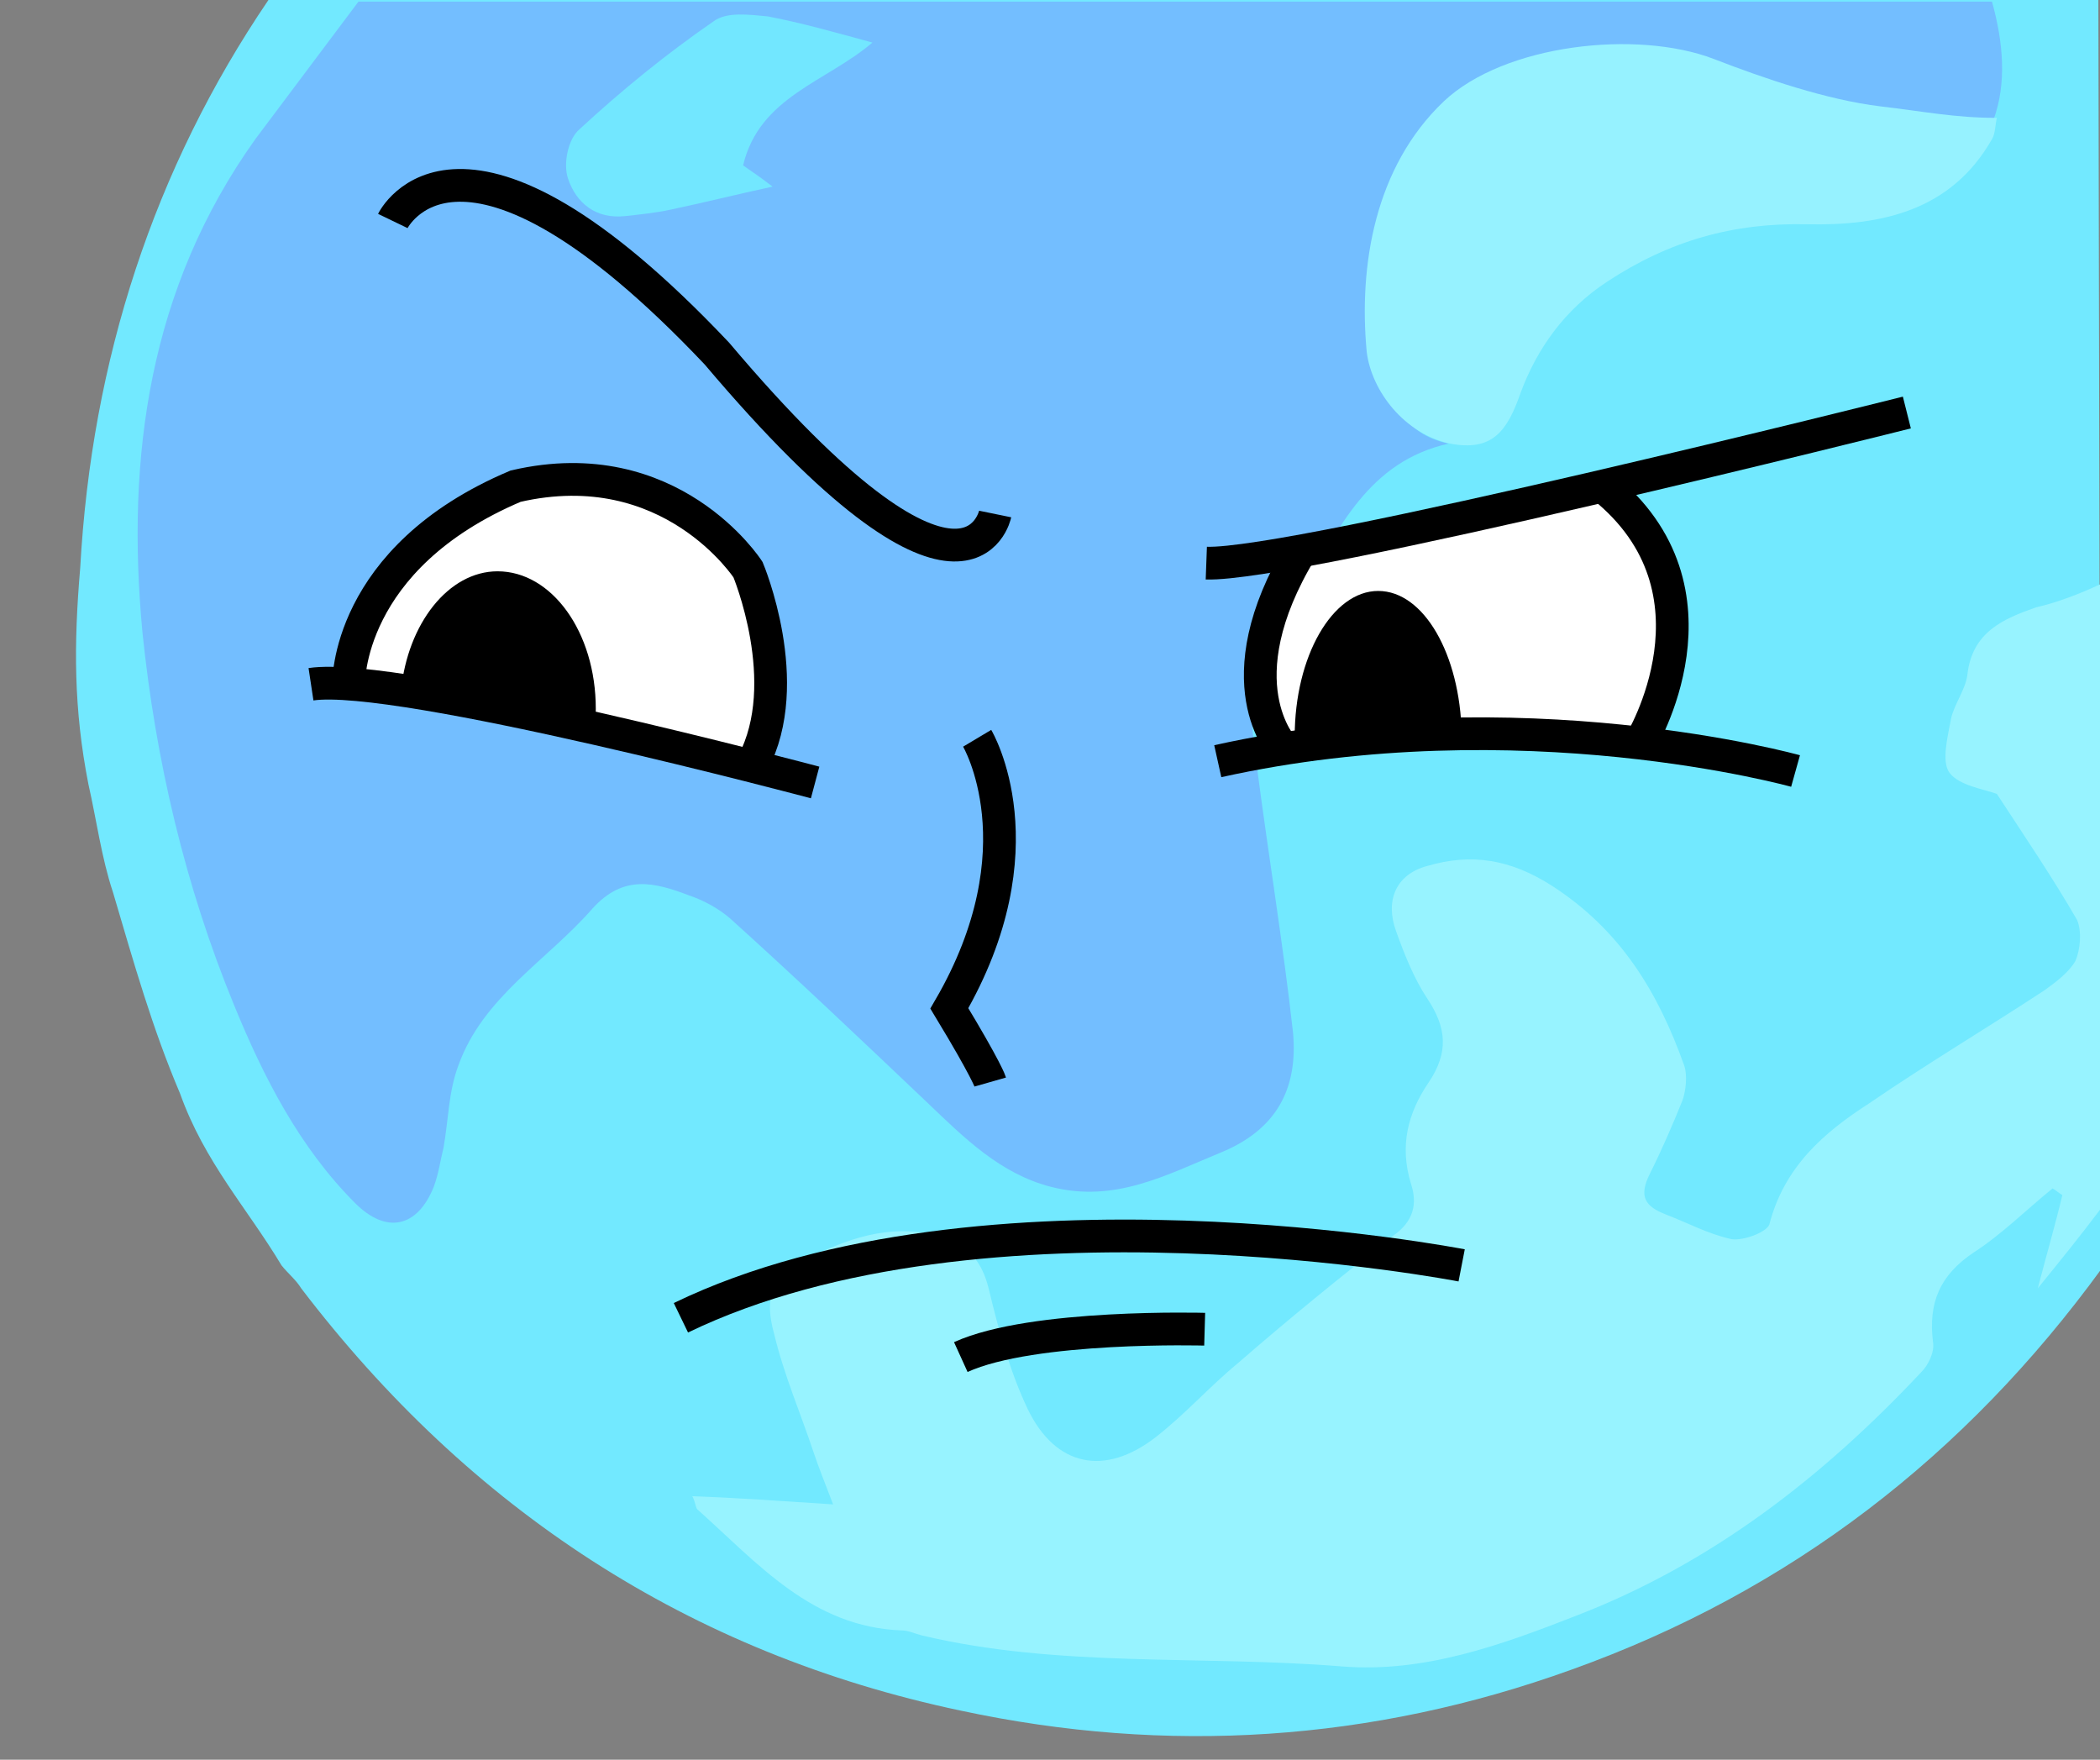 <?xml version="1.0" encoding="utf-8"?>
<!-- Generator: Adobe Illustrator 21.1.0, SVG Export Plug-In . SVG Version: 6.00 Build 0)  -->
<svg version="1.1" id="Layer_1" xmlns="http://www.w3.org/2000/svg" xmlns:xlink="http://www.w3.org/1999/xlink" x="0px" y="0px"
	 viewBox="0 0 128.3 107.5" style="enable-background:new 0 0 128.3 107.5;" xml:space="preserve">
<rect x="0" y="0" width="128.3" height="107.5" fill="#808080" stroke="none"/>
<style type="text/css">
	.st0{fill:#72E9FF;}
	.st1{fill:#73BEFF;}
	.st2{fill:#97F3FF;}
	.st3{fill:#96F2FF;}
	.st4{fill:#72E7FF;}
	.st5{fill:#FFFFFF;}
	.st6{fill:none;stroke:#000000;stroke-width:2;stroke-miterlimit:10;}
</style>
<g id="Layer_1_1_">
	<path class="st0" d="M128.3,48.9L128.2,0h-6.5L21.9,0h-5.5C9.4,10.3,5.6,22,4.9,34.7c-0.4,4.7-0.4,8.6,0.5,13.2
		c0.5,2.2,0.8,4.5,1.5,6.6c1.3,4.4,2.4,8.3,4.1,12.3c1.5,4.2,4.1,7,6.2,10.5c0.4,0.5,0.9,0.9,1.2,1.4c10.3,13.5,23.7,22.3,40.3,25.8
		c12.6,2.7,25.1,1.9,37.3-2.5c13.4-4.8,24.1-13.1,32.4-24.5v-3.6L128.3,48.9z"/>
	<path class="st1" d="M121.7,0.1H21.9c-2.1,2.8-4.2,5.6-6.3,8.4c-6.5,9.1-7.9,19.4-6.9,30.1c0.8,7.8,2.6,15.5,5.6,22.8
		c1.8,4.4,4,8.7,7.4,12.1c1.9,1.9,3.8,1.5,4.8-1c0.3-0.8,0.4-1.6,0.6-2.4c0.3-1.7,0.3-3.4,0.9-5c1.5-4.2,5.4-6.4,8.2-9.6
		c1.9-2.1,3.8-1.6,5.9-0.8c0.9,0.3,1.8,0.8,2.5,1.4c4.1,3.7,8.1,7.5,12.1,11.3c2.2,2.1,4.4,4.3,7.5,5.1c3.9,1,7-0.7,10.4-2.1
		s4.7-3.9,4.4-7.3c-0.6-5.4-1.5-10.8-2.2-16.2c-0.3-2.2-0.7-4.4,0.7-6.5c0.9-1.4,1.3-3,2.1-4.4c2.2-3.7,4-7.8,8.9-8.9
		c-2.8-0.6-3.6-2.7-3.9-5.1c-0.5-5.3,0-10.4,4.2-14.3c3.7-3.5,10.8-4.4,15.5-2.6c3.1,1.2,6.4,1.7,9.7,2.1c2.5,0.3,5.2,0.1,7.8,0.1
		C122.6,5.1,122.4,2.6,121.7,0.1z"/>
	<path class="st2" d="M128.3,35.7v38.2c-1.2,1.6-2.5,3.2-3.8,4.8c0.6-2.3,1.1-4,1.5-5.7c-0.2-0.1-0.4-0.3-0.6-0.4
		c-1.6,1.3-3.1,2.8-4.8,3.9c-2.1,1.4-2.8,3.1-2.5,5.5c0.1,0.6-0.3,1.4-0.7,1.8c-6,6.4-12.8,11.7-21.1,14.9
		c-4.6,1.8-9.3,3.5-14.3,3.1c-8.6-0.7-17.3,0.1-25.7-1.9c-0.4-0.1-0.8-0.3-1.2-0.3c-5.5-0.2-8.8-4.1-12.5-7.4
		c-0.1-0.1-0.1-0.4-0.3-0.8c2.8,0.1,5.5,0.3,8.6,0.5c-0.5-1.3-0.9-2.3-1.2-3.2c-0.8-2.4-1.8-4.7-2.4-7.2c-0.7-2.5,0-3.7,2.4-4.8
		c2.5-1.2,5.1-2,7.9-1.1c1.6,0.5,2.4,1.5,2.8,3.1c0.6,2.5,1.3,5.1,2.4,7.4c1.7,3.5,4.7,4.1,7.8,1.7c1.8-1.4,3.3-3.1,5-4.5
		c3.1-2.7,6.3-5.3,9.5-7.8c1.3-0.9,1.5-2,1.1-3.2C85.5,70,86,68,87.3,66.1c1.2-1.8,1.1-3.3-0.1-5.1c-0.8-1.2-1.4-2.7-1.9-4.1
		c-0.7-1.9,0-3.5,1.9-4c2.7-0.8,5.1-0.4,7.6,1.2c4.2,2.7,6.5,6.5,8.1,11c0.2,0.6,0.1,1.5-0.1,2.1c-0.6,1.5-1.3,3.1-2,4.5
		s-0.3,2,1,2.5s2.6,1.2,4,1.5c0.7,0.1,2.1-0.4,2.3-0.9c0.9-3.5,3.3-5.6,6.1-7.4c3.5-2.4,7.2-4.6,10.7-6.9c0.7-0.5,1.5-1.1,1.9-1.8
		c0.3-0.7,0.4-1.8,0.1-2.5c-1.5-2.6-3.2-5.1-4.9-7.7c-0.8-0.3-2.3-0.5-2.9-1.3c-0.5-0.7-0.1-2.2,0.1-3.3c0.2-0.9,0.9-1.8,1-2.7
		c0.3-2.6,2.2-3.4,4.2-4.1C125.7,36.8,127,36.3,128.3,35.7z"/>
	<path class="st3" d="M88.6,27.1c-2.8-0.6-4.8-3.2-5.1-5.6C83,16.2,84,10.2,88.2,6.2c3.7-3.5,11.8-4.4,16.5-2.6
		c3.1,1.2,6.9,2.5,10.2,2.9c2.6,0.3,4.5,0.7,7.1,0.7c-0.1,0.4-0.1,1-0.3,1.3c-2.5,4.4-6.8,5.3-11.3,5.2s-8.4,1-12.2,3.5
		c-2.6,1.7-4.3,4.1-5.3,6.8C92.1,26.3,91.2,27.6,88.6,27.1z"/>
	<path class="st4" d="M53.3,2.6c-2.8,2.4-6.9,3.3-7.9,7.5c0.4,0.3,0.9,0.6,1.8,1.3c-2.3,0.5-4.3,1-6.2,1.4c-0.9,0.2-1.9,0.3-2.8,0.4
		c-1.8,0.2-3-0.8-3.5-2.3c-0.3-0.9,0-2.4,0.7-3c2.6-2.4,5.3-4.6,8.2-6.6c0.8-0.6,2.2-0.4,3.3-0.3C49,1.4,51.1,2,53.3,2.6z"/>
</g>
<g id="faces">
	<g>
		<polygon class="st5" points="32.3,29.6 38.5,29.8 43.5,32.4 45.9,35.4 46.8,40.5 46.4,45.4 45,46.6 39.4,45.2 30.2,43.1 23.1,42 
			20.5,41.7 22,39 26,33.3 28.5,31.4 		"/>
		<polygon class="st5" points="81.7,33.2 92.1,31 98.4,29.6 100.2,32 102.2,38.3 100.9,44 99.6,45.3 91,44.8 80.7,45.3 77.8,44.8 
			77,40 78.9,34.8 		"/>
		<path class="st6" d="M116.5,25.2c0,0-37.4,9.4-42.8,9.2"/>
		<path class="st6" d="M109.7,47.1c0,0-16.8-4.7-35.3-0.6"/>
		<path class="st6" d="M100.2,45.4c0,0,5.7-9.3-2.3-15.7"/>
		<path class="st6" d="M78.4,45.7c0,0-3.8-4,1.1-12.1"/>
		<path class="st6" d="M60.8,31.4c0,0-1.7,8.3-17-9.8C28.1,5,24,13.5,24,13.5"/>
		<path class="st6" d="M49.8,47.8c0,0-25.5-6.8-30.8-6"/>
		<path class="st6" d="M21.3,41.8c0,0-0.2-7.7,10.2-12.1c9.5-2.2,14.2,5.1,14.2,5.1s2.9,6.9,0.3,11.8"/>
		<path class="st6" d="M59.7,45.1c0,0,4,6.7-1.7,16.5c2.3,3.8,2.5,4.5,2.5,4.5"/>
		<path class="st6" d="M89.3,77.3c0,0-29.3-5.7-47.7,3.2"/>
		<path class="st6" d="M73.6,81.2c0,0-10.5-0.3-14.9,1.7"/>
		<path d="M88.1,44.7c-0.7,0.1-1.3,0.2-2,0.3c-0.4-0.1-0.8-0.1-1.2-0.1c-0.4,0-0.8,0.1-1.2,0.1c-0.8-0.1-1.6,0-2.4,0.2
			c-0.7,0-1.5,0.1-2.2,0.2c0-0.1,0-0.3,0-0.4c0-4.9,2.3-8.9,5.1-8.9c2.8,0,5,3.9,5.1,8.7C88.9,44.7,88.5,44.7,88.1,44.7z"/>
		<path d="M24.5,42.2c0.4-4.1,2.9-7.3,5.9-7.3c3.3,0,6,3.7,6,8.4c0,0.7-0.1,1.3-0.2,1.9C32.5,43.3,28.6,42.5,24.5,42.2z"/>
	</g>
</g>
</svg>
